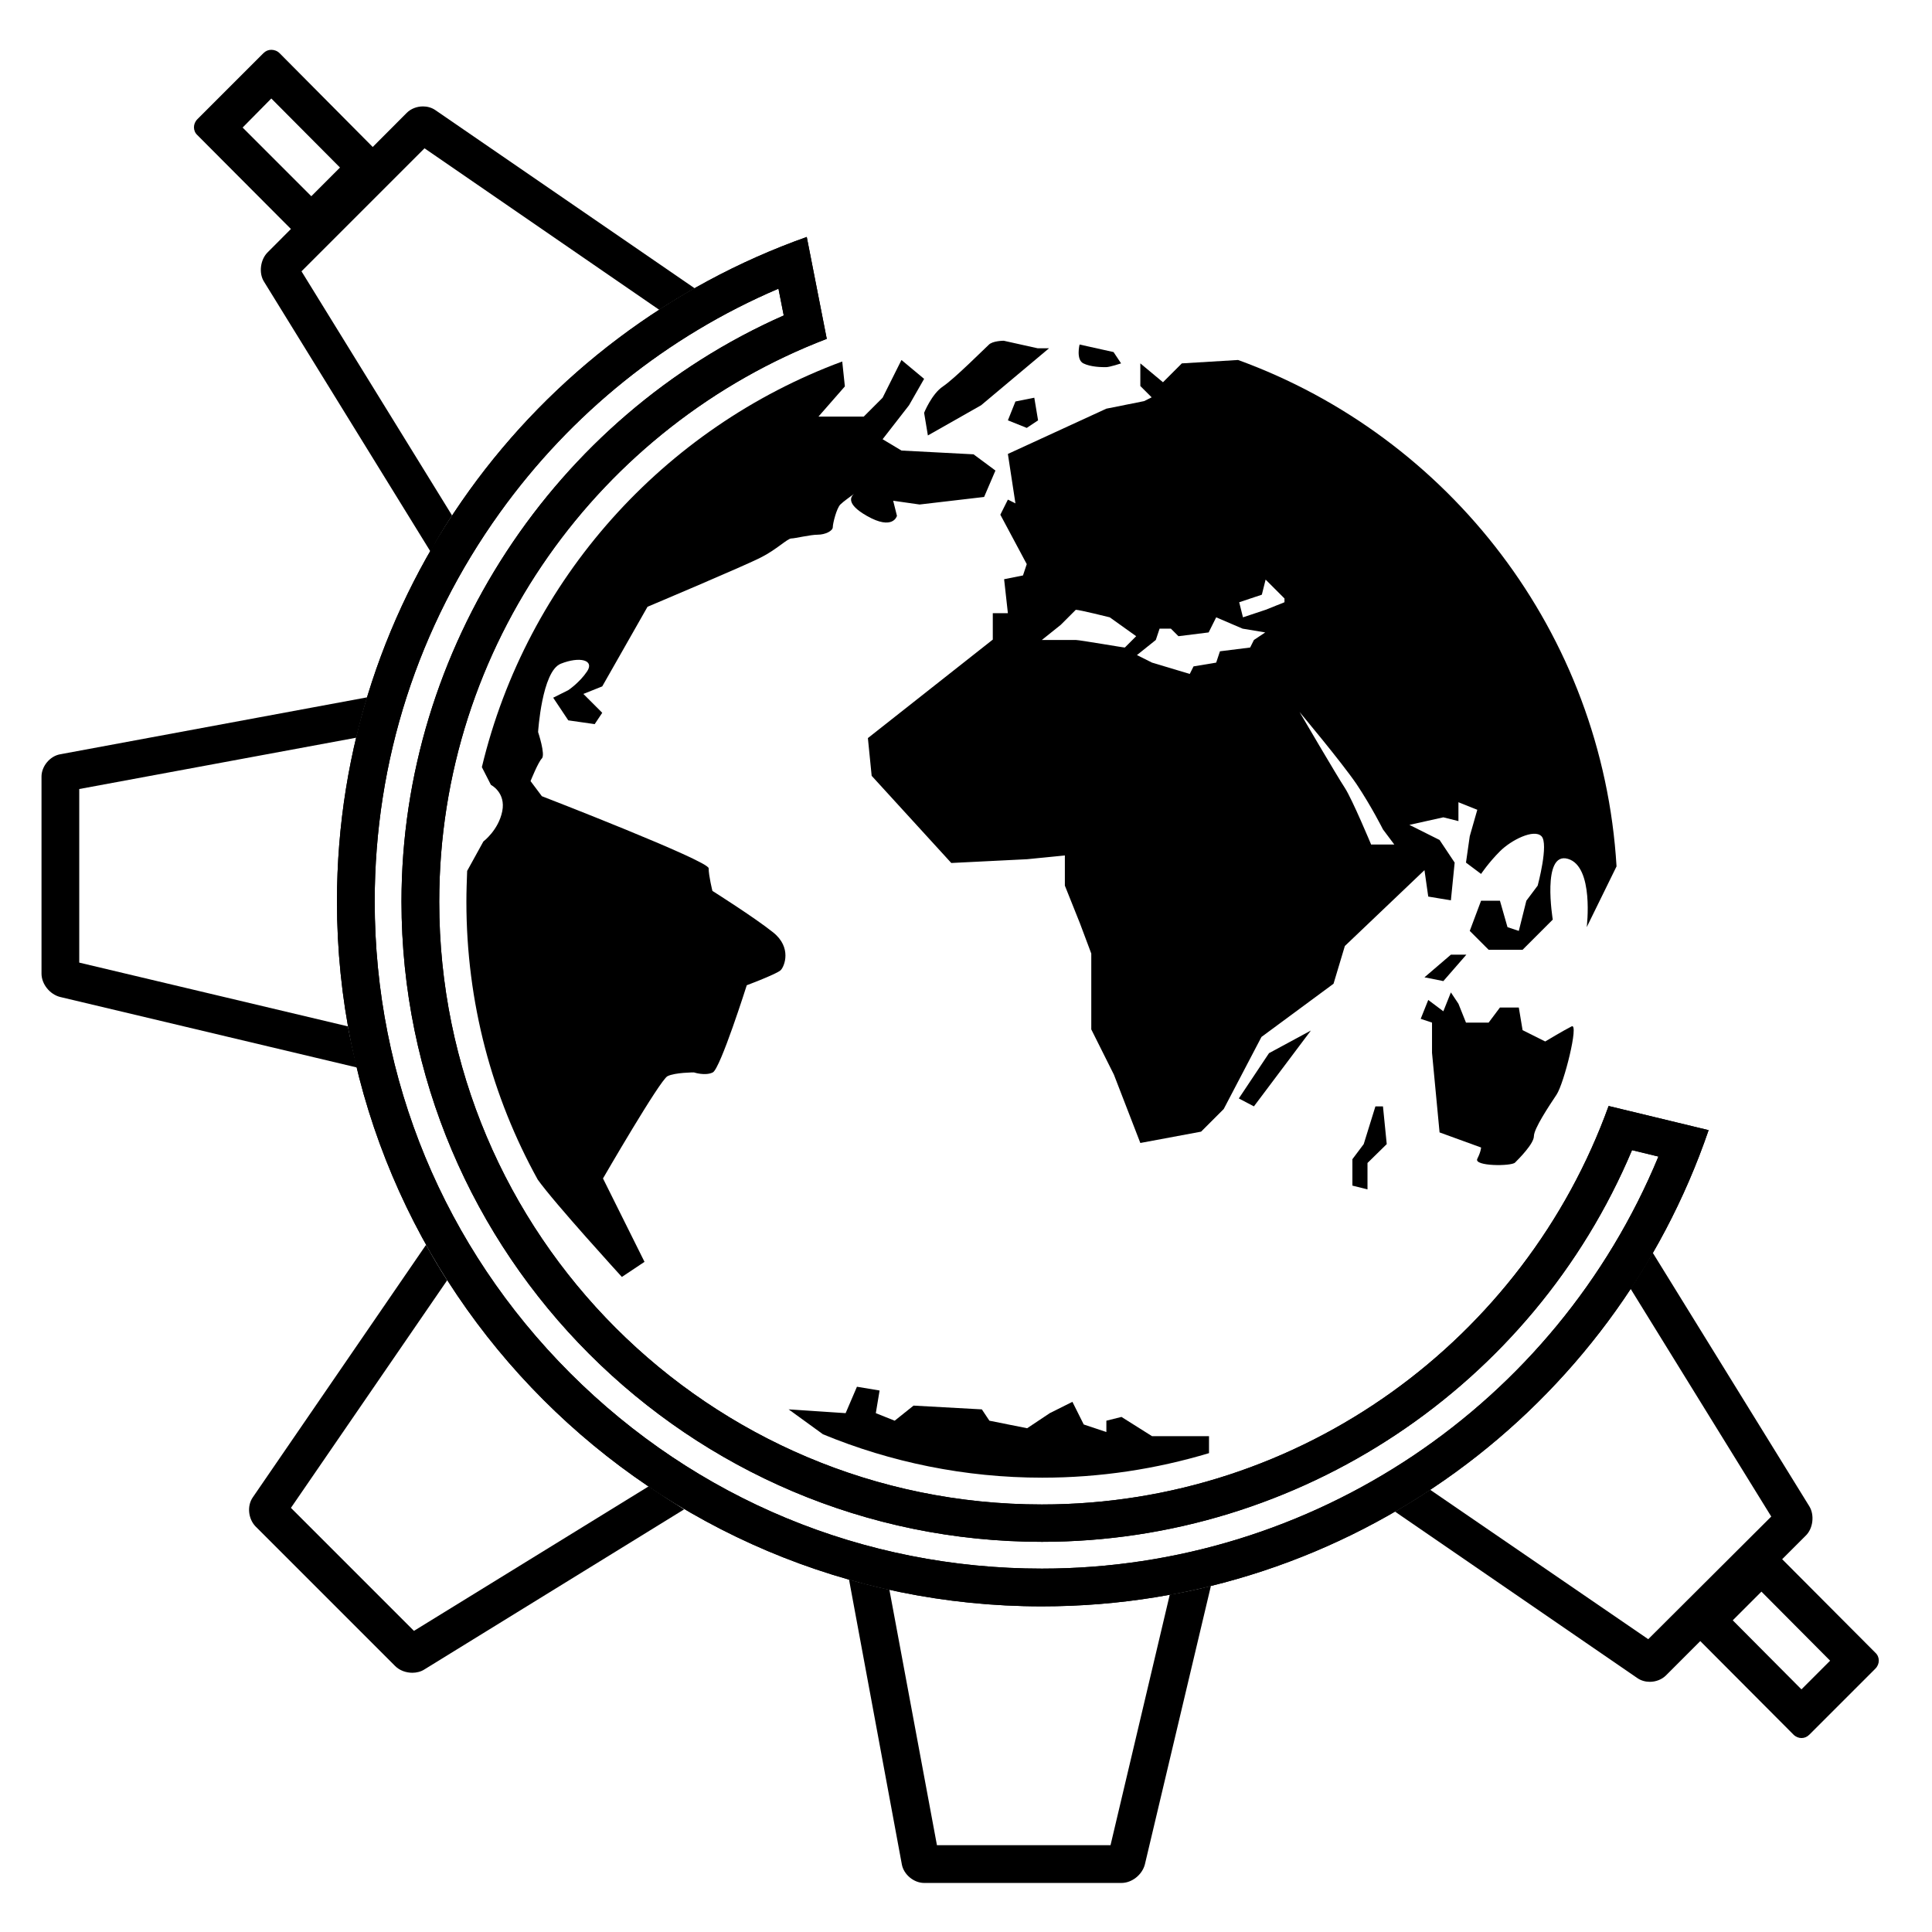 <?xml version="1.0" encoding="utf-8"?>
<!-- Generator: Adobe Illustrator 15.1.0, SVG Export Plug-In . SVG Version: 6.00 Build 0)  -->
<!DOCTYPE svg PUBLIC "-//W3C//DTD SVG 1.1//EN" "http://www.w3.org/Graphics/SVG/1.1/DTD/svg11.dtd">
<svg version="1.1" id="Ebene_1" xmlns="http://www.w3.org/2000/svg" xmlns:xlink="http://www.w3.org/1999/xlink" x="0px" y="0px"
	 width="512px" height="512px" viewBox="0 0 512 512" style="enable-background:new 0 0 512 512;" xml:space="preserve">
<g id="Layer_2">
</g>
<g id="Layer_1">
	<polygon points="384.5,253 388.6,253 382.5,260 377.5,259 	"/>
	<path d="M384.5,263l2,3l2,5h6l3-4h5l1,6l6,3c0,0,5-3,7-4c2-1-2,15.1-4,18.1c-2,3-6,9-6,11s-4,6-5,7c-1,1-11,1-10-1c1-2,1-3,1-3
		l-11-4l-2-21.1v-8l-3-1l2-5l4,3L384.5,263z"/>
	<polygon points="364.5,293.2 366.5,293.2 367.5,303.2 362.4,308.2 362.4,315.2 358.4,314.2 358.4,307.2 361.4,303.2 	"/>
	<polygon points="347.4,273.1 336.3,279.1 328.3,291.1 332.3,293.2 	"/>
	<path d="M266,90.3l9,2h3L260,107.4l-14.1,8l-1-6c0,0,2-5,5-7c3-2,11-10,12.1-11C263,90.3,266,90.3,266,90.3z"/>
	<path d="M286.1,91.3c0,0-1,4,1,5c2,1,5,1,6,1c1,0,4-1,4-1l-2-3L286.1,91.3z"/>
	<polygon points="269.1,106.4 274.1,105.4 275.1,111.4 272.1,113.4 267.1,111.4 	"/>
	<path d="M428.4,229.6c-3.7-61.9-44.4-113.9-100.3-134.2l-14.9,0.9l-5,5l-6-5v6l3,3l-2,1l-10,2l-26.1,12l2,13.1l-2-1l-2,4l7,13.1
		l-1,3l-5,1l1,9h-4v7l-33.1,26.1l1,10l21.1,23.1l20.1-1l10-1v8l4,10l3,8v20.1l6,12l7,18.1l16.1-3l6-6l10-19.1l19.1-14.1l3-10
		l21.1-20.1l1,7l6,1l1-10l-4-6l-8-4l9-2l4,1v-5l5,2l-2,7l-1,7l4,3c0,0,2-3,5-6c3-3,9-6,11-4c2,2-1,13.1-1,13.1l-3,4l-2,8l-3-1l-2-7
		h-5l-3,8l5,5h9l8-8c0,0-3-18.1,4-16.1c7,2,5,18.1,5,18.1L428.4,229.6z M285.1,169.6c-1,0-9,0-9,0l5-4l4-4c1,0,9,2,9,2l7,5l-3,3
		C298.2,171.7,286.1,169.6,285.1,169.6z M332.3,169.6l-1,2l-8,1l-1,3l-6,1l-1,2l-10-3l-4-2l5-4l1-3h3l2,2l8-1l2-4l7,3l6,1
		L332.3,169.6z M340.4,159.6l-5,2l-6,2l-1-4l6-2l1-4l5,5V159.6z M363.4,223.9c0,0-5-12-7-15.1c-2-3-12-20.1-12-20.1
		s11,13.1,15.1,19.1c4,6,7,12,7,12l3,4H363.4z"/>
	<path d="M297.2,375.5l-4,1v3l-6-2l-3-6l-6,3l-6,4l-10-2l-2-3l-18.1-1l-5,4l-5-2l1-6l-6-1l-3,7l-15.1-1l9.1,6.6
		c17.9,7.4,37.6,11.5,58.1,11.5c15.4,0,30.2-2.3,44.2-6.5v-4.5h-15.1L297.2,375.5z"/>
	<g>
		<path d="M71.9,26.1l18.2,18.3L82.5,52L64.3,33.8L71.9,26.1 M71.9,13.2c-0.8,0-1.5,0.3-2.1,0.9L52.3,31.6c-1.2,1.2-1.2,3.1,0,4.2
			l28.1,28.2c0.6,0.6,1.4,0.9,2.1,0.9c0.8,0,1.5-0.3,2.1-0.9l17.5-17.5c1.2-1.2,1.2-3.1,0-4.2L74.1,14.1
			C73.5,13.5,72.7,13.2,71.9,13.2L71.9,13.2z"/>
	</g>
	<g>
		<path d="M466.8,421.8l18.2,18.3l-7.6,7.6l-18.2-18.3L466.8,421.8 M466.8,408.9c-0.8,0-1.5,0.3-2.1,0.9l-17.5,17.5
			c-1.2,1.2-1.2,3.1,0,4.2l28.1,28.2c0.6,0.6,1.4,0.9,2.1,0.9c0.8,0,1.5-0.3,2.1-0.9l17.5-17.5c1.2-1.2,1.2-3.1,0-4.2l-28.1-28.2
			C468.3,409.2,467.6,408.9,466.8,408.9L466.8,408.9z"/>
	</g>
	<path d="M310,422.6L294.3,489h-46l-12.6-67.7c-3.6-0.8-7.2-1.7-10.7-2.7l14,75.5c0.5,2.7,3.2,4.9,5.9,4.9h52.3
		c2.8,0,5.5-2.2,6.2-4.9l17.5-73.8C317.3,421.2,313.7,422,310,422.6z"/>
	<path d="M171.9,393.9l-62.2,38.3l-32.6-32.6l41.4-60.3c-2-3.1-3.8-6.2-5.6-9.4L67,396.8c-1.6,2.3-1.2,5.7,0.7,7.7l37,37
		c1.2,1.2,2.9,1.8,4.6,1.8c1.1,0,2.3-0.3,3.2-0.9l68.8-42.4C178.1,398,175,396,171.9,393.9z"/>
	<path d="M92.2,272L21,255.1v-46l73.4-13.6c0.9-3.6,1.8-7.2,2.9-10.7l-81.4,15.1c-2.7,0.5-4.9,3.2-4.9,5.9V258
		c0,2.8,2.2,5.5,4.9,6.2l78.7,18.7C93.7,279.3,92.9,275.7,92.2,272z"/>
	<path d="M119.8,136.6L79.9,71.9l32.6-32.6l62.2,42.8c3.1-2,6.2-3.9,9.4-5.7l-68.7-47.2c-1-0.7-2.2-1-3.3-1c-1.6,0-3.2,0.6-4.3,1.7
		l-36.9,37c-1.9,1.9-2.4,5.5-0.9,7.8l44.1,71.5C115.8,142.9,117.8,139.7,119.8,136.6z"/>
	<g>
		<path d="M206.3,76.5l1.4,7.1c-60.9,26.9-101.3,88.3-101.3,155.3c0,93.5,76.1,169.7,169.7,169.7c68.3,0,130.1-41.3,156.4-103.8
			l7,1.7c-27.2,65.7-91.5,109.2-163.4,109.2c-47.2,0-91.6-18.4-125-51.8c-33.4-33.4-51.8-77.8-51.8-125c0-37.3,11.5-72.9,33.2-103.1
			C151.4,109.5,176.8,89.1,206.3,76.5 M213.8,62.8C141.3,88.5,89.3,157.6,89.3,238.9c0,103.1,83.6,186.8,186.8,186.8
			c82,0,151.6-52.8,176.7-126.2l-26.5-6.4c-22.2,61.5-81.1,105.6-150.2,105.6c-88.2,0-159.7-71.5-159.7-159.7
			c0-68.1,42.7-126.2,102.7-149.2L213.8,62.8z"/>
		<path d="M206.3,76.5l1.4,7.1c-60.9,26.9-101.3,88.3-101.3,155.3c0,93.5,76.1,169.7,169.7,169.7c68.3,0,130.1-41.3,156.4-103.8
			l7,1.7c-27.2,65.7-91.5,109.2-163.4,109.2c-47.2,0-91.6-18.4-125-51.8c-33.4-33.4-51.8-77.8-51.8-125c0-37.3,11.5-72.9,33.2-103.1
			C151.4,109.5,176.8,89.1,206.3,76.5 M213.8,62.8C141.3,88.5,89.3,157.6,89.3,238.9c0,103.1,83.6,186.8,186.8,186.8
			c82,0,151.6-52.8,176.7-126.2l-26.5-6.4c-22.2,61.5-81.1,105.6-150.2,105.6c-88.2,0-159.7-71.5-159.7-159.7
			c0-68.1,42.7-126.2,102.7-149.2L213.8,62.8z"/>
	</g>
	<path d="M479.5,399.2L438,332c-1.9,3.2-3.8,6.4-5.9,9.5l37.3,60.4l-32.6,32.5L379,394.8c-3,2-6.1,3.9-9.3,5.8l64.2,44.1
		c1,0.7,2.2,1,3.3,1c1.6,0,3.2-0.6,4.3-1.7l37-37C480.5,405.1,480.9,401.5,479.5,399.2z"/>
	<path d="M258,120.4l-19.1-1l-5-3l7-9l4-7l-6-5l-5,10l-5,5h-12l7-8l-0.7-6.6c-47.3,17.5-83.6,57.8-95.5,107.5l2.4,4.7c0,0,4,2,3,7
		s-5,8-5,8l-4.3,7.8c-0.1,2.7-0.2,5.4-0.2,8.2c0,26.7,6.8,51.7,18.9,73.6c4.4,6.2,22.3,25.8,22.3,25.8l6-4l-11-22.1
		c0,0,15.1-26.1,17.1-27.1c2-1,7-1,7-1s3,1,5,0c2-1,9-23.1,9-23.1s8-3,9-4c1-1,3-6-2-10c-5-4-16.1-11-16.1-11s-1-4-1-6
		c0-2-44.2-19.1-44.2-19.1l-3-4c0,0,2-5,3-6c1-1-1-7-1-7s1-16.1,6-18.1c5-2,9-1,7,2c-2,3-5,5-5,5l-4,2l4,6l7,1l2-3l-5-5l5-2l12-21.1
		c0,0,26.1-11,30.1-13.1c4-2,7-5,8-5c1,0,5-1,7-1c2,0,4-1,4-2s1-5,2-6c0.8-0.8,2.8-2.2,3.6-2.8c-0.8,0.7-2.2,2.6,3.4,5.8
		c7,4,8,0,8,0l-1-4l7,1l17.1-2l3-7L258,120.4z"/>
</g>
</svg>
